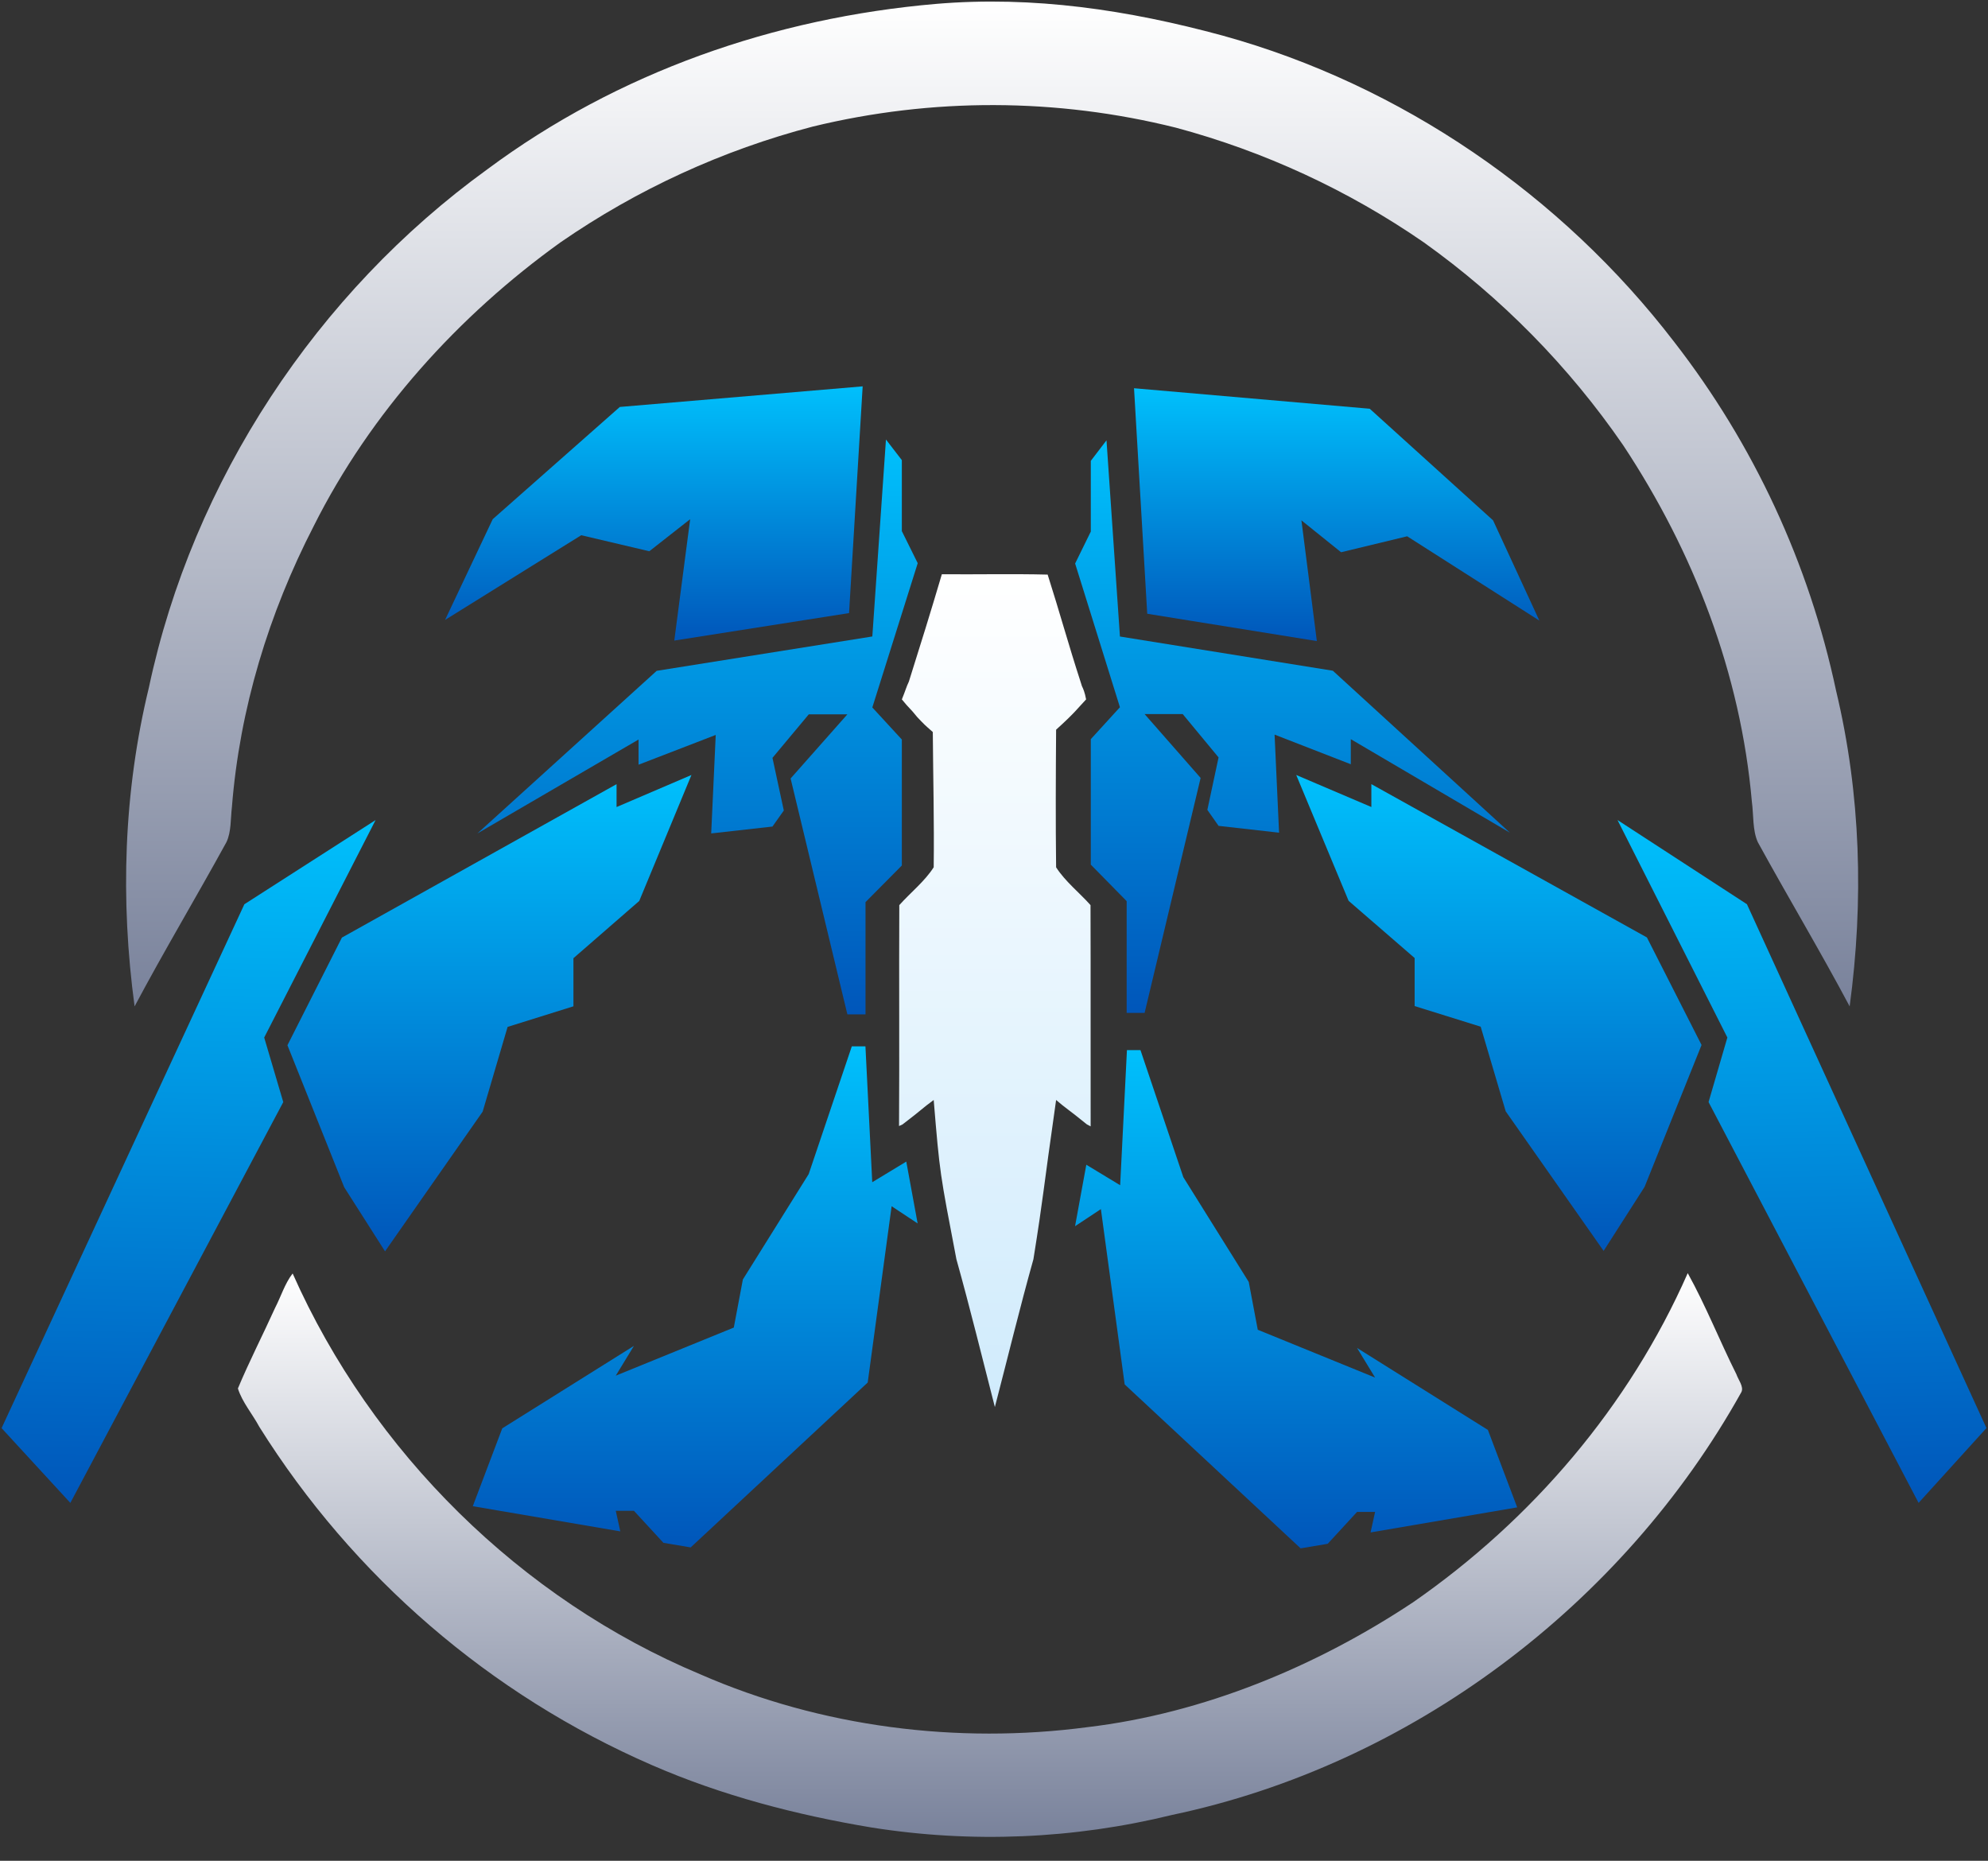 <svg width="78" height="73" viewBox="0 0 78 73" fill="none" xmlns="http://www.w3.org/2000/svg">
<rect x="0" y="0" width="78" height="73" fill="#333333" stroke="none"/>
<path d="M36.714 0.154C40.551 -0.172 44.281 0.394 47.977 1.398C54.957 3.327 61.269 7.651 65.689 13.416C68.81 17.433 70.982 22.115 72.041 27.104C73.013 31.161 73.129 35.353 72.572 39.481C71.418 37.309 70.151 35.196 68.969 33.039C68.756 32.569 68.806 31.967 68.736 31.46C68.296 26.42 66.457 21.656 63.684 17.464C61.556 14.373 58.908 11.68 55.86 9.506C52.896 7.46 49.606 5.939 46.133 5.008C41.457 3.842 36.571 3.828 31.888 4.966C28.353 5.89 25.005 7.426 21.992 9.507C17.988 12.381 14.538 16.194 12.314 20.628C10.545 24.06 9.404 27.802 9.099 31.663C9.045 32.104 9.079 32.633 8.884 33.039C7.702 35.195 6.435 37.309 5.281 39.481C4.716 35.309 4.846 31.07 5.842 26.972C7.564 18.85 12.437 11.478 19.122 6.641C24.25 2.83 30.386 0.701 36.714 0.154Z" fill="url(#paint0_linear_237_1081)"/>
<path d="M11.482 49.959C14.596 56.972 20.441 62.742 27.485 65.688C32.22 67.757 37.561 68.432 42.669 67.757C47.208 67.218 51.64 65.383 55.443 62.858C60.106 59.623 63.915 55.174 66.219 49.946C66.929 51.225 67.475 52.609 68.13 53.917C68.197 54.12 68.428 54.402 68.325 54.611C63.659 62.987 55.334 69.235 45.987 71.201C42.126 72.148 38.117 72.316 34.191 71.693C31.251 71.203 28.315 70.44 25.574 69.244C19.232 66.486 13.864 61.862 10.175 55.977C9.911 55.481 9.501 55.005 9.334 54.47C9.782 53.4 10.317 52.361 10.796 51.303C11.025 50.861 11.177 50.35 11.482 49.959Z" fill="url(#paint1_linear_237_1081)"/>
<path d="M41.105 22.542C39.722 22.507 38.337 22.54 36.954 22.528C36.529 23.966 36.112 25.309 35.66 26.739C35.55 26.972 35.55 27.03 35.385 27.438C35.716 27.845 35.645 27.709 35.992 28.136C36.268 28.427 36.268 28.427 36.599 28.718C36.612 30.515 36.656 32.227 36.634 34.024C36.278 34.581 35.722 35.017 35.284 35.509C35.271 38.398 35.292 41.286 35.274 44.175L35.407 44.115C36.212 43.502 36.157 43.502 36.634 43.153C36.875 46.063 36.875 46.005 37.524 49.397C38.062 51.32 38.536 53.265 39.034 55.199C39.538 53.267 40.008 51.321 40.547 49.399C40.959 46.82 40.904 46.878 41.437 43.153C41.842 43.502 41.897 43.502 42.644 44.11L42.792 44.188C42.787 41.294 42.796 38.401 42.787 35.508C42.348 35.015 41.793 34.581 41.437 34.025C41.415 32.226 41.424 30.424 41.437 28.626C42.173 27.962 42.283 27.787 42.614 27.438C42.559 27.147 42.504 27.03 42.449 26.914C42.375 26.681 42.413 26.797 42.394 26.739C41.93 25.314 41.56 23.964 41.105 22.542Z" fill="url(#paint2_linear_237_1081)"/>
<path d="M68.542 35.473L63.463 32.17L67.774 40.702L67.036 43.235L75.277 58.959L77.939 56.024L68.542 35.473Z" fill="url(#paint3_linear_237_1081)"/>
<path d="M9.588 35.474L14.736 32.172L10.366 40.703L11.114 43.236L2.76 58.96L0.062 56.026L9.588 35.474Z" fill="url(#paint4_linear_237_1081)"/>
<path d="M11.278 41.005L13.415 36.782L24.191 30.763V31.661L27.129 30.403L25.081 35.345L22.499 37.591V39.478L19.916 40.286L18.937 43.611L15.107 49.091L13.505 46.576L11.278 41.005Z" fill="url(#paint5_linear_237_1081)"/>
<path d="M66.761 40.995L64.617 36.776L53.806 30.762V31.66L50.858 30.403L52.913 35.34L55.504 37.584V39.469L58.095 40.277L59.077 43.598L62.919 49.074L64.527 46.56L66.761 40.995Z" fill="url(#paint6_linear_237_1081)"/>
<path d="M25.766 26.317L18.731 32.696L25.054 29.012V30L28.082 28.832L27.904 32.696L30.308 32.426L30.753 31.797L30.308 29.731L31.733 28.024H33.247L31.02 30.54L33.247 39.794H33.959V35.391L35.384 33.954V29.012L34.226 27.754L36.007 22.094L35.384 20.836V18.051L34.761 17.242L34.226 24.969L25.766 26.317Z" fill="url(#paint7_linear_237_1081)"/>
<path d="M52.295 26.313L59.242 32.667L52.999 28.998V29.982L50.009 28.819L50.185 32.667L47.811 32.399L47.371 31.772L47.811 29.714L46.404 28.014H44.909L47.107 30.519L44.909 39.737H44.205V35.352L42.798 33.92V28.998L43.941 27.745L42.183 22.107L42.798 20.854V18.08L43.414 17.274L43.941 24.971L52.295 26.313Z" fill="url(#paint8_linear_237_1081)"/>
<path d="M33.313 24.052L26.456 25.13L27.079 20.368L25.476 21.626L22.805 20.997L17.462 24.321L19.332 20.368L24.319 15.965L33.847 15.157L33.313 24.052Z" fill="url(#paint9_linear_237_1081)"/>
<path d="M45.012 24.078L51.667 25.15L51.062 20.414L52.618 21.665L55.211 21.039L60.397 24.346L58.581 20.414L53.742 16.035L44.494 15.231L45.012 24.078Z" fill="url(#paint10_linear_237_1081)"/>
<path d="M33.956 41.049H33.421L31.729 46.061L29.147 50.194L28.791 52.081L24.16 53.968L24.872 52.8L19.707 56.034L18.55 59.089L24.338 60.077L24.16 59.269H24.872L26.03 60.526L27.099 60.706L34.045 54.237L34.983 47.321L36.004 47.996L35.558 45.57L34.223 46.379L33.956 41.049Z" fill="url(#paint11_linear_237_1081)"/>
<path d="M44.216 41.197H44.747L46.428 46.181L48.995 50.291L49.349 52.167L53.952 54.043L53.244 52.881L58.378 56.097L59.528 59.135L53.775 60.118L53.952 59.314H53.244L52.093 60.564L51.031 60.743L44.127 54.311L43.194 47.434L42.18 48.105L42.622 45.693L43.95 46.497L44.216 41.197Z" fill="url(#paint12_linear_237_1081)"/>
<defs>
<linearGradient id="paint0_linear_237_1081" x1="38.926" y1="0.062" x2="38.926" y2="39.481" gradientUnits="userSpaceOnUse">
<stop stop-color="white"/>
<stop offset="1" stop-color="#79829B"/>
</linearGradient>
<linearGradient id="paint1_linear_237_1081" x1="38.842" y1="49.946" x2="38.842" y2="72.062" gradientUnits="userSpaceOnUse">
<stop stop-color="white"/>
<stop offset="1" stop-color="#79829B"/>
</linearGradient>
<linearGradient id="paint2_linear_237_1081" x1="39.033" y1="22.525" x2="39.033" y2="55.199" gradientUnits="userSpaceOnUse">
<stop stop-color="white"/>
<stop offset="1" stop-color="#D0EBFC"/>
</linearGradient>
<linearGradient id="paint3_linear_237_1081" x1="70.445" y1="32.016" x2="71.044" y2="59.053" gradientUnits="userSpaceOnUse">
<stop stop-color="#00C0FC"/>
<stop offset="1" stop-color="#0056BA"/>
</linearGradient>
<linearGradient id="paint4_linear_237_1081" x1="7.658" y1="32.017" x2="7.068" y2="59.054" gradientUnits="userSpaceOnUse">
<stop stop-color="#00C0FC"/>
<stop offset="1" stop-color="#0056BA"/>
</linearGradient>
<linearGradient id="paint5_linear_237_1081" x1="19.204" y1="30.403" x2="19.204" y2="49.091" gradientUnits="userSpaceOnUse">
<stop stop-color="#00C0FC"/>
<stop offset="1" stop-color="#0056BA"/>
</linearGradient>
<linearGradient id="paint6_linear_237_1081" x1="58.809" y1="30.403" x2="58.809" y2="49.074" gradientUnits="userSpaceOnUse">
<stop stop-color="#00C0FC"/>
<stop offset="1" stop-color="#0056BA"/>
</linearGradient>
<linearGradient id="paint7_linear_237_1081" x1="27.369" y1="17.242" x2="27.369" y2="39.794" gradientUnits="userSpaceOnUse">
<stop stop-color="#00C0FC"/>
<stop offset="1" stop-color="#0056BA"/>
</linearGradient>
<linearGradient id="paint8_linear_237_1081" x1="50.712" y1="17.274" x2="50.712" y2="39.737" gradientUnits="userSpaceOnUse">
<stop stop-color="#00C0FC"/>
<stop offset="1" stop-color="#0056BA"/>
</linearGradient>
<linearGradient id="paint9_linear_237_1081" x1="25.655" y1="15.157" x2="25.655" y2="25.13" gradientUnits="userSpaceOnUse">
<stop stop-color="#00C0FC"/>
<stop offset="1" stop-color="#0056BA"/>
</linearGradient>
<linearGradient id="paint10_linear_237_1081" x1="52.445" y1="15.231" x2="52.445" y2="25.15" gradientUnits="userSpaceOnUse">
<stop stop-color="#00C0FC"/>
<stop offset="1" stop-color="#0056BA"/>
</linearGradient>
<linearGradient id="paint11_linear_237_1081" x1="27.277" y1="41.049" x2="27.277" y2="60.706" gradientUnits="userSpaceOnUse">
<stop stop-color="#00C0FC"/>
<stop offset="1" stop-color="#0056BA"/>
</linearGradient>
<linearGradient id="paint12_linear_237_1081" x1="50.854" y1="41.197" x2="50.854" y2="60.743" gradientUnits="userSpaceOnUse">
<stop stop-color="#00C0FC"/>
<stop offset="1" stop-color="#0056BA"/>
</linearGradient>
</defs>
</svg>

